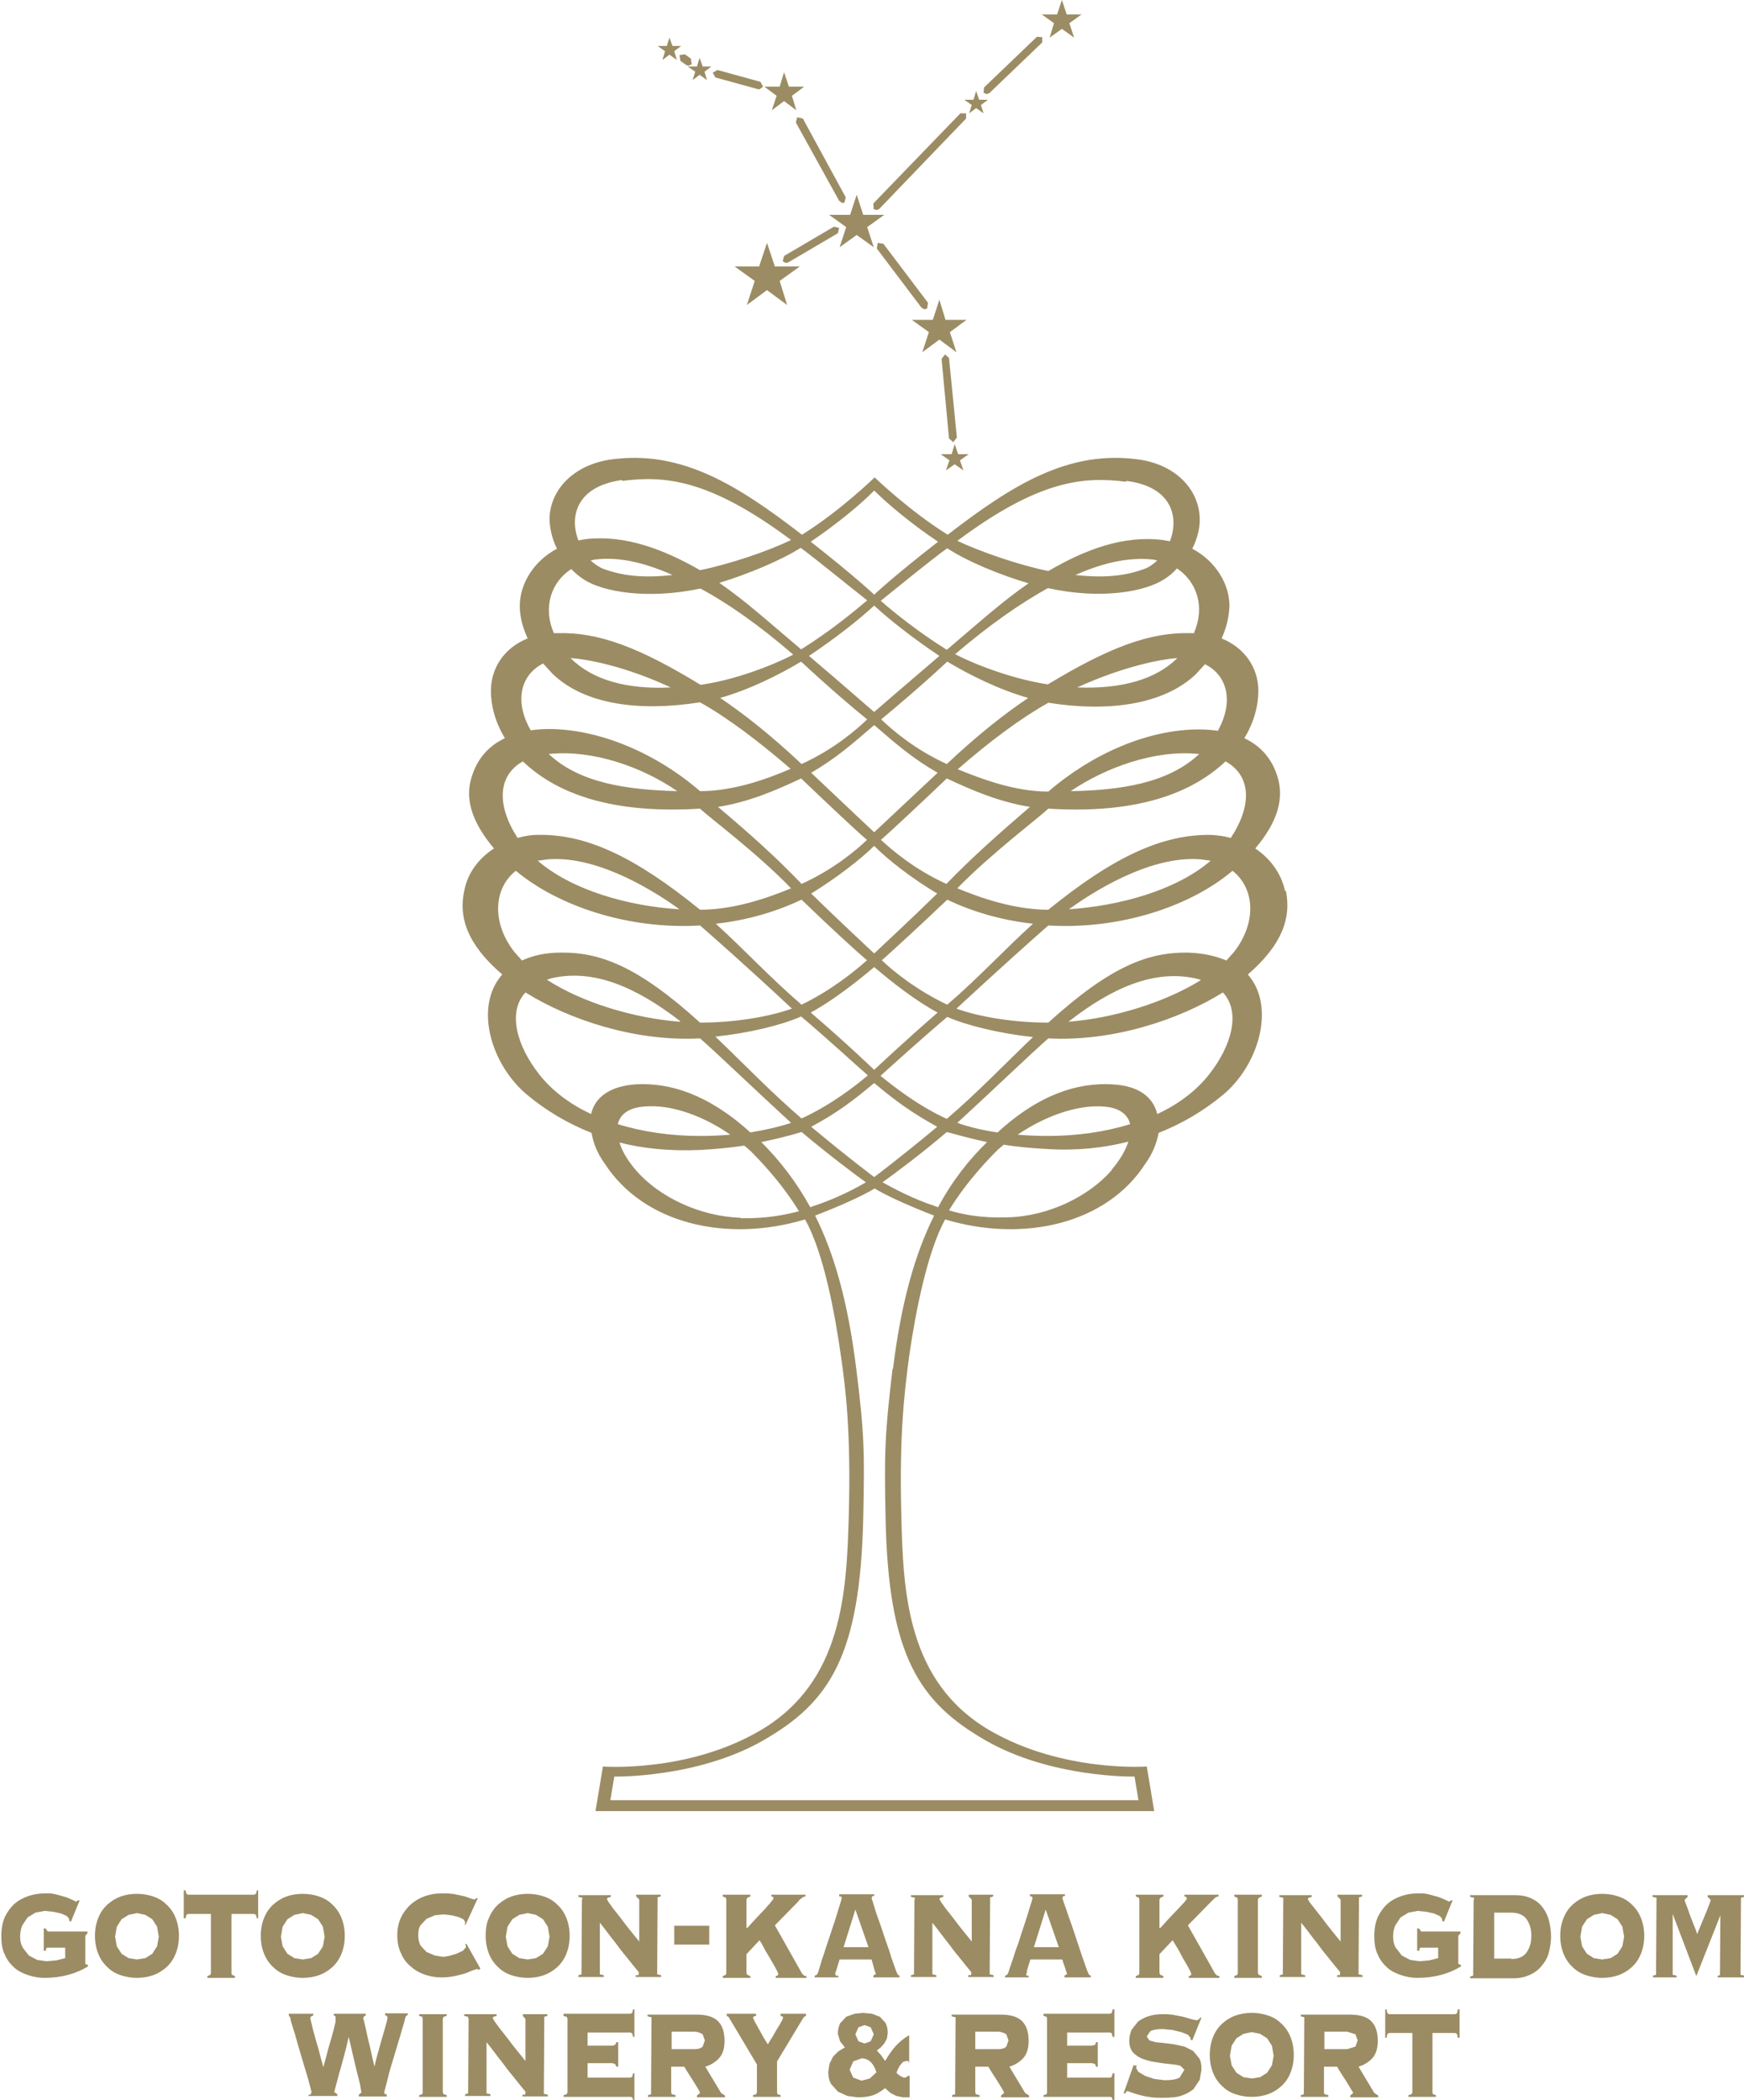 <?xml version="1.0" encoding="UTF-8"?>
<svg id="_レイヤー_2" data-name="レイヤー 2" xmlns="http://www.w3.org/2000/svg" viewBox="0 0 39.86 47.99">
  <defs>
    <style>
      .cls-1 {
        fill: #9b8c64;
      }
    </style>
  </defs>
  <g id="_レイヤー_1-2" data-name="レイヤー 1">
    <g>
      <path class="cls-1" d="M29.37,20.36c-.09-.41-.34-.74-.68-.97.54-.64.64-1.15.52-1.6-.13-.46-.41-.75-.77-.92.22-.36.32-.74.32-1.08,0-.52-.3-.98-.84-1.2.11-.24.17-.49.18-.74,0-.51-.32-1.03-.85-1.31.12-.24.18-.49.17-.7-.02-.65-.54-1.22-1.4-1.34-1.6-.22-2.88.58-4.36,1.72-.87-.54-1.67-1.31-1.67-1.31,0,0-.79.77-1.66,1.31-1.48-1.14-2.76-1.94-4.36-1.72-.86.12-1.39.69-1.41,1.34,0,.21.05.46.17.7-.53.28-.85.8-.85,1.31,0,.25.07.5.18.74-.55.22-.84.69-.84,1.2,0,.34.1.72.32,1.08-.36.17-.64.46-.77.92-.13.44-.02.96.52,1.6-.34.22-.6.55-.68.97-.13.59.06,1.22.87,1.91-.66.74-.25,2.08.58,2.76.41.34.9.64,1.46.86.04.24.14.48.3.7.9,1.39,2.8,1.81,4.57,1.28h.01c.42.74.68,2.13.82,3.12.11.76.23,1.74.18,3.62-.05,1.76-.13,3.83-2.03,4.94-1.66.97-3.59.82-3.59.82l-.17,1.02h12.77l-.17-1.02s-1.92.14-3.58-.82c-1.91-1.11-1.99-3.18-2.03-4.94-.05-1.88.08-2.86.18-3.62.14-.98.41-2.37.82-3.12h.01c1.77.53,3.68.11,4.57-1.28.16-.22.26-.47.3-.7.56-.22,1.05-.52,1.46-.86.82-.67,1.23-2.02.58-2.76.81-.7.99-1.32.87-1.91M28.2,21.76l-.17.19c-.24-.1-.53-.17-.89-.18-.9-.01-1.76.31-3.18,1.6-.79,0-1.58-.13-2.1-.32.96-.89,1.88-1.71,2.1-1.9,1.66.1,3.27-.45,4.21-1.25.52.41.55,1.2.03,1.86M27.46,22.39c-.83.52-2.01.88-3.04.96,1.01-.79,1.99-1.21,2.95-.98l.09.03M21.39,27.57c-.55-.18-.98-.42-1.22-.55.29-.21.86-.63,1.47-1.15.33.09.63.17.92.23-.42.41-.8.89-1.12,1.49l-.05-.02M18.52,27.59c-.33-.6-.71-1.08-1.12-1.49.29-.06.59-.13.92-.23.62.52,1.18.94,1.47,1.15-.24.14-.67.37-1.22.55l-.05.02M19.98,19.02s-.64-.6-1.44-1.36c.58-.34.94-.66,1.44-1.09.5.43.86.75,1.45,1.09-.81.76-1.45,1.36-1.45,1.36M19.98,21.79s-.89-.83-1.44-1.37c.57-.35,1.14-.79,1.44-1.09.3.31.87.75,1.44,1.09-.55.54-1.44,1.37-1.44,1.37M20.15,21.95c.28-.25.86-.78,1.5-1.39.56.27,1.23.47,1.96.55-.62.56-1.27,1.26-1.96,1.85-.7-.33-1.24-.77-1.49-1.01M21.43,23.14c-.85.74-1.45,1.31-1.45,1.31,0,0-.6-.58-1.45-1.31.48-.26,1.04-.69,1.45-1.04.41.35.96.78,1.45,1.04M20.14,19.19c.28-.25.86-.79,1.5-1.4.55.26,1.2.54,1.9.65-.71.61-1.33,1.16-1.91,1.76-.73-.33-1.25-.78-1.5-1.01M20.14,16.44c.29-.24.91-.76,1.51-1.32.5.3,1.18.64,1.85.83-.55.37-1.17.86-1.86,1.51-.73-.33-1.25-.78-1.5-1.02M21.47,14.99c-.69.59-1.48,1.27-1.49,1.28h0s0,0,0,0c-.01,0-.79-.69-1.49-1.28.61-.41,1.12-.81,1.49-1.15.37.34.88.74,1.49,1.15M20.13,13.73c.36-.29,1.23-1,1.52-1.2.44.29,1.2.61,1.86.8-.6.41-1.16.92-1.87,1.52-.66-.41-1.25-.89-1.51-1.12M18.31,14.84c-.7-.59-1.26-1.1-1.87-1.52.66-.2,1.42-.52,1.86-.8.28.2,1.16.92,1.52,1.2-.27.23-.85.71-1.51,1.12M19.82,16.44c-.25.24-.77.69-1.5,1.02-.69-.65-1.31-1.14-1.86-1.51.67-.19,1.35-.53,1.85-.83.6.56,1.22,1.09,1.51,1.32M19.82,19.19c-.25.24-.77.68-1.5,1.01-.58-.61-1.2-1.16-1.91-1.76.71-.11,1.35-.39,1.9-.65.64.61,1.22,1.16,1.5,1.4M19.81,21.95c-.26.23-.79.67-1.49,1.01-.69-.59-1.34-1.29-1.96-1.85.73-.08,1.39-.28,1.96-.55.63.61,1.22,1.15,1.5,1.39M19.83,24.58c-.26.22-.83.67-1.51.98-.69-.59-1.35-1.28-1.97-1.87.76-.08,1.51-.26,1.96-.46.65.55,1.24,1.1,1.52,1.34M18.54,25.75c.56-.3.93-.57,1.44-1,.51.43.88.69,1.44,1-.85.71-1.44,1.15-1.44,1.15,0,0-.59-.44-1.44-1.15M20.13,24.58c.27-.24.87-.79,1.52-1.34.46.2,1.21.38,1.96.46-.62.59-1.28,1.28-1.97,1.87-.68-.31-1.25-.77-1.51-.98M24.43,20.78c.82-.59,2.01-1.23,3.02-1.14l.22.03c-.79.68-2.08,1.03-3.24,1.11M28.13,19.15c-.14-.04-.29-.06-.44-.07-1.12-.02-2.24.5-3.73,1.71-.78,0-1.55-.27-2.08-.49.77-.79,1.86-1.61,2.08-1.82,1.75.11,3.14-.22,4.05-1.08.58.32.62.99.12,1.75M24.47,18.08c.8-.54,1.92-.95,2.92-.85h.02c-.71.67-1.8.83-2.94.85M27.83,16.7c-.14-.02-.28-.03-.43-.03-1.16,0-2.43.55-3.44,1.42-.77,0-1.53-.29-2.07-.51.72-.63,1.43-1.16,2.07-1.52,1.39.22,2.64.04,3.37-.65l.21-.23c.51.25.67.85.29,1.53M24.62,15.71c1.05-.48,1.93-.65,2.29-.67-.5.49-1.28.71-2.29.67M27.3,14.47h-.08c-.94-.03-1.88.33-3.27,1.17h0c-.74-.11-1.6-.42-2.12-.69.82-.7,1.51-1.17,2.12-1.51,1.22.27,2.24.08,2.67-.21.11-.07.2-.15.28-.24.45.3.65.87.39,1.47M24.58,13.14c.7-.31,1.28-.41,1.79-.35l.08.02c-.09.08-.18.15-.29.19-.41.15-.87.22-1.59.14M25.74,10.99c1.05.13,1.21.83,1,1.38l-.17-.03c-.9-.11-1.77.22-2.61.71-.65-.13-1.55-.44-2.08-.69,1.89-1.41,2.91-1.47,3.86-1.35M19.98,11.21c.3.3.86.77,1.46,1.17-1.03.8-1.46,1.21-1.46,1.21,0,0-.43-.41-1.45-1.21.59-.4,1.15-.86,1.45-1.17M14.22,10.99c.95-.12,1.97-.06,3.86,1.35-.53.26-1.43.56-2.08.69-.84-.48-1.71-.81-2.61-.71l-.17.03c-.21-.54-.05-1.24,1-1.38M15.38,13.14c-.71.08-1.18.01-1.59-.14-.1-.04-.2-.11-.29-.19l.08-.02c.51-.07,1.09.04,1.79.35M13.05,13c.09.09.18.17.29.24.42.28,1.44.47,2.67.21.61.33,1.31.81,2.12,1.51-.52.27-1.38.59-2.12.69h0c-1.39-.85-2.33-1.21-3.27-1.18h-.08c-.26-.59-.06-1.17.39-1.46M15.33,15.71c-1,.05-1.79-.17-2.29-.67.36.02,1.24.18,2.29.67M12.42,15.17l.21.23c.73.7,1.97.87,3.37.65.64.36,1.34.89,2.07,1.52-.53.23-1.3.51-2.07.51-1.01-.87-2.28-1.41-3.44-1.42-.15,0-.29.01-.43.03-.39-.68-.22-1.28.29-1.53M15.48,18.08c-1.14-.03-2.23-.18-2.94-.85h.02c1-.1,2.12.3,2.92.85M11.95,17.4c.9.86,2.29,1.19,4.05,1.08.22.21,1.31,1.02,2.08,1.82-.53.22-1.3.49-2.08.49-1.49-1.21-2.61-1.74-3.73-1.71-.15,0-.3.03-.44.07-.49-.76-.45-1.43.12-1.75M15.53,20.78c-1.16-.07-2.45-.43-3.24-1.11l.22-.03c1.01-.09,2.2.55,3.02,1.14M11.79,19.9c.94.79,2.55,1.35,4.21,1.25.22.19,1.15,1.01,2.1,1.9-.53.19-1.32.32-2.1.32-1.42-1.29-2.29-1.61-3.18-1.6-.36,0-.65.07-.89.18l-.17-.19c-.52-.66-.49-1.45.03-1.86M15.54,23.35c-1.04-.08-2.22-.43-3.04-.96l.09-.03c.96-.23,1.94.19,2.96.98M12.33,24.56c-.53-.67-.73-1.44-.32-1.88.99.62,2.51,1.13,3.99,1.05.4.35,1.24,1.16,2.08,1.93-.26.09-.58.16-.93.22-.98-.89-1.86-1.14-2.61-1.1-.63.04-.95.32-1.03.68-.47-.22-.88-.52-1.18-.9M16.7,25.93c-.23.02-.46.03-.7.03-.66,0-1.3-.09-1.88-.27.05-.21.23-.37.58-.4.67-.07,1.43.25,1.99.64M16.93,27.83c-.94-.03-1.87-.48-2.39-1.08-.18-.21-.32-.43-.38-.64.54.14,1.15.2,1.84.17.37-.02.69-.05,1.01-.1l.14.12c.15.15.69.69,1.11,1.38-.34.09-.75.17-1.33.16M20.4,31.28c-.18,1.51-.19,1.93-.16,3.4.06,3.16.77,4.22,2.28,5.09,1.51.87,3.41.83,3.41.83l.09.54h-12.07l.09-.54s1.9.04,3.41-.83c1.51-.87,2.21-1.92,2.28-5.09.03-1.46.03-1.89-.16-3.4-.19-1.54-.51-2.64-.94-3.5.6-.23,1.12-.47,1.36-.62.24.15.76.39,1.36.62-.43.86-.75,1.96-.94,3.5M25.41,26.74c-.52.6-1.45,1.06-2.39,1.08-.58.02-1-.06-1.33-.16.42-.69.96-1.23,1.11-1.38l.14-.12c.31.05.64.08,1.01.1.69.04,1.29-.03,1.84-.17-.07.21-.2.43-.38.64M23.26,25.93c.56-.38,1.32-.7,1.99-.64.35.03.53.19.58.4-.58.18-1.22.27-1.88.27-.24,0-.47-.01-.7-.03M27.63,24.56c-.3.38-.71.68-1.18.9-.09-.37-.4-.65-1.04-.68-.76-.04-1.64.21-2.61,1.1-.35-.05-.67-.13-.92-.22.84-.77,1.68-1.58,2.08-1.93,1.47.08,3-.43,3.99-1.05.41.44.21,1.21-.32,1.88"/>
      <path class="cls-1" d="M1.08,44.51l-.03.02v.05h-.05v-.51h.04l.05.07h.91v.04l-.05.06v.64s.04.02.04.02h.02v.04c-.28.17-.61.26-.99.26-.13,0-.25-.02-.37-.06-.12-.04-.23-.09-.32-.17-.09-.08-.17-.18-.22-.3-.06-.12-.08-.26-.08-.43s.03-.31.08-.43c.06-.12.13-.22.22-.3.09-.08.2-.14.32-.18.12-.04.24-.06.37-.06h.14s.11.02.11.02l.11.03.14.04.14.06.08.04.04-.03h.04s-.2.49-.2.49l-.04-.03v-.04s-.05-.06-.05-.06l-.13-.06-.18-.04-.2-.02-.21.04-.18.11-.12.18c-.03.07-.05.16-.05.26s.02.18.06.25l.14.18.19.1.21.03.23-.02.2-.05v-.24h-.4Z"/>
      <path class="cls-1" d="M3.13,43.28c.13,0,.25.02.37.06s.22.1.3.18c.09.08.16.18.21.3.05.12.08.26.08.42s-.03.3-.08.42c-.05.12-.12.22-.21.3-.09.08-.19.14-.3.18-.12.04-.24.06-.37.06s-.25-.02-.37-.06c-.12-.04-.22-.1-.3-.18-.09-.08-.16-.18-.21-.3-.05-.12-.08-.26-.08-.42s.03-.3.08-.42c.05-.12.12-.22.21-.3.09-.08.19-.14.3-.18s.24-.06.37-.06M3.13,43.72l-.19.04-.16.1-.11.17-.04.23.04.22.11.17.16.1.19.03.19-.03.16-.1.11-.17.04-.22-.04-.23-.11-.17-.16-.1-.19-.04"/>
      <polygon class="cls-1" points="4.74 45.16 4.81 45.13 4.82 45.09 4.82 43.74 4.3 43.74 4.26 43.76 4.24 43.84 4.2 43.84 4.2 43.2 4.24 43.2 4.26 43.28 4.3 43.3 5.81 43.3 5.85 43.28 5.87 43.2 5.9 43.2 5.9 43.84 5.87 43.84 5.85 43.76 5.81 43.74 5.29 43.74 5.29 45.09 5.3 45.13 5.37 45.16 5.37 45.2 4.74 45.2 4.74 45.16"/>
      <path class="cls-1" d="M6.92,43.28c.13,0,.25.02.37.06s.22.1.3.18c.09.08.16.18.21.3.05.12.08.26.08.42s-.03.3-.08.42c-.05.12-.12.22-.21.3-.09.08-.19.14-.3.18-.12.04-.24.06-.37.06s-.25-.02-.37-.06c-.12-.04-.22-.1-.3-.18-.09-.08-.16-.18-.21-.3-.05-.12-.08-.26-.08-.42s.03-.3.08-.42c.05-.12.12-.22.21-.3.09-.08.19-.14.3-.18s.24-.06.37-.06M6.92,43.72l-.19.04-.16.1-.11.17-.04.23.04.22.11.17.16.1.19.03.19-.03.16-.1.11-.17.04-.22-.04-.23-.11-.17-.16-.1-.19-.04"/>
      <path class="cls-1" d="M10.63,43.97v-.02s0-.03,0-.03l-.04-.06-.11-.05-.16-.04-.19-.02-.19.02-.19.08-.14.15c-.04.06-.05.14-.05.23s.02.17.05.23l.14.15.19.08.19.03.13-.02.17-.05.15-.07.07-.08v-.03s-.02-.03-.02-.03l.03-.02.32.57-.04.03-.02-.02h-.03s-.09.03-.09.03l-.17.07c-.07.02-.15.04-.24.06-.09.02-.2.03-.31.03-.12,0-.24-.02-.36-.06-.12-.04-.23-.1-.32-.18-.1-.08-.18-.18-.23-.3-.06-.12-.09-.26-.09-.42s.03-.3.09-.42c.06-.12.14-.22.23-.3.1-.08.2-.14.32-.18.12-.04.24-.06.36-.06s.23,0,.32.02l.23.05.14.05.07.02.05-.03h.03s-.28.61-.28.61l-.03-.02Z"/>
      <path class="cls-1" d="M12.06,43.28c.13,0,.25.02.37.06s.22.1.3.18c.09.08.16.18.21.3.05.12.08.26.08.42s-.03.3-.08.42c-.05.12-.12.22-.21.3-.09.08-.19.14-.3.18-.12.04-.24.06-.37.06s-.25-.02-.37-.06c-.12-.04-.22-.1-.3-.18-.09-.08-.16-.18-.21-.3-.05-.12-.08-.26-.08-.42s.02-.3.08-.42c.05-.12.12-.22.21-.3.09-.08.19-.14.3-.18s.24-.06.37-.06M12.06,43.72l-.19.04-.16.1-.11.17-.04.23.04.22.11.17.16.1.19.03.19-.03.16-.1.11-.17.04-.22-.04-.23-.11-.17-.16-.1-.19-.04"/>
      <path class="cls-1" d="M13.31,43.41v-.04s-.09-.02-.09-.02v-.04h.74v.04l-.07.02-.02.03.04.07.1.14.15.19.16.21.16.2.13.16v-.96l-.07-.07v-.04h.56v.04l-.07.02v.04s-.01,1.68-.01,1.68v.04s.09.02.09.02v.04h-.58v-.04h.06s.01-.04.01-.04v-.03s-.05-.06-.05-.06l-.09-.11-.16-.2c-.07-.08-.15-.19-.24-.31-.1-.12-.21-.28-.35-.45v1.18s.09.02.09.02v.04h-.58v-.04l.07-.02v-.04s.01-1.68.01-1.68Z"/>
      <rect class="cls-1" x="15.41" y="44.01" width=".8" height=".43"/>
      <polygon class="cls-1" points="17.73 45.16 17.77 45.15 17.79 45.11 17.76 45.04 17.69 44.91 17.59 44.74 17.49 44.57 17.41 44.42 17.36 44.34 17.06 44.66 17.06 45.09 17.08 45.13 17.15 45.16 17.15 45.2 16.52 45.2 16.52 45.16 16.59 45.13 16.6 45.09 16.6 43.41 16.59 43.37 16.52 43.34 16.52 43.3 17.15 43.3 17.15 43.34 17.08 43.37 17.06 43.41 17.06 44.06 17.08 44.06 17.28 43.84 17.48 43.63 17.62 43.47 17.68 43.39 17.67 43.35 17.63 43.34 17.63 43.3 18.41 43.3 18.41 43.34 18.36 43.35 18.32 43.38 18.28 43.41 18.24 43.46 17.71 44 18.33 45.1 18.38 45.15 18.43 45.16 18.43 45.2 17.73 45.2 17.73 45.16"/>
      <path class="cls-1" d="M19.1,45.12v.03s.06,0,.06,0v.04h-.54v-.04l.05-.02.03-.06.03-.1.06-.2c.03-.08.06-.17.09-.27.03-.1.07-.2.1-.3.03-.1.07-.2.1-.3.03-.1.06-.18.08-.26l.06-.19.02-.08-.02-.03h-.04v-.05h.8v.04h-.04s-.02.05-.02.05l.03.09c.02.06.04.13.07.23.03.09.07.2.11.31.04.12.08.24.12.36.04.12.09.24.12.36.04.12.08.22.11.31l.04.09.04.02v.04h-.6v-.04l.06-.04-.02-.05-.03-.1-.03-.11-.02-.07h-.73l-.05.16-.03.1-.02.05v.02M19.85,44.5l-.3-.86-.27.86h.57Z"/>
      <path class="cls-1" d="M20.91,43.41v-.04s-.09-.02-.09-.02v-.04h.74v.04l-.07.02-.02.03.04.07.1.14.15.19.16.21.16.2.13.16v-.96l-.07-.07v-.04h.56v.04l-.07.02v.04s-.01,1.68-.01,1.68v.04s.09.02.09.02v.04h-.58v-.04h.06s.01-.04.01-.04v-.03s-.05-.06-.05-.06l-.09-.11-.16-.2c-.07-.08-.15-.19-.24-.31-.1-.12-.21-.28-.35-.45v1.18s.09.02.09.02v.04h-.58v-.04l.07-.02v-.04s.01-1.68.01-1.68Z"/>
      <path class="cls-1" d="M23.46,45.12v.03s.05,0,.05,0v.04h-.54v-.04l.05-.02.03-.06.03-.1.07-.2c.03-.08.05-.17.09-.27s.07-.2.1-.3c.03-.1.07-.2.1-.3.03-.1.06-.18.08-.26l.06-.19.02-.08-.02-.03h-.04v-.05h.8v.04h-.04s-.02.05-.02.05l.03.09c.02.06.05.13.08.23.03.09.07.2.11.31.04.12.08.24.12.36.04.12.08.24.12.36.04.12.08.22.11.31l.04.09.04.02v.04h-.6v-.04l.06-.04-.02-.05-.03-.1-.04-.11-.02-.07h-.73l-.05.16-.03.1v.05s-.02.02-.02.02M24.2,44.5l-.3-.86-.27.86h.57Z"/>
      <polygon class="cls-1" points="27.17 45.16 27.21 45.15 27.23 45.11 27.2 45.04 27.13 44.91 27.03 44.74 26.94 44.57 26.85 44.42 26.8 44.34 26.5 44.66 26.5 45.09 26.52 45.13 26.59 45.16 26.59 45.2 25.96 45.2 25.96 45.16 26.03 45.13 26.04 45.09 26.04 43.41 26.03 43.37 25.96 43.34 25.96 43.3 26.59 43.3 26.59 43.34 26.52 43.37 26.5 43.41 26.5 44.06 26.52 44.06 26.72 43.84 26.92 43.63 27.07 43.47 27.13 43.39 27.11 43.35 27.07 43.34 27.07 43.3 27.85 43.3 27.85 43.34 27.8 43.35 27.76 43.38 27.73 43.41 27.68 43.46 27.15 44 27.77 45.1 27.82 45.15 27.87 45.16 27.87 45.2 27.17 45.2 27.17 45.16"/>
      <polygon class="cls-1" points="28.21 45.16 28.28 45.13 28.29 45.09 28.29 43.41 28.28 43.37 28.21 43.34 28.21 43.3 28.84 43.3 28.84 43.34 28.77 43.37 28.75 43.41 28.75 45.09 28.77 45.13 28.84 45.16 28.84 45.2 28.21 45.2 28.21 45.16"/>
      <path class="cls-1" d="M29.33,43.41v-.04s-.09-.02-.09-.02v-.04h.74v.04l-.07.02-.02.03.04.07.11.14.15.19.16.21.16.2.13.16v-.96l-.07-.07v-.04h.56v.04l-.07.02v.04s-.01,1.68-.01,1.68v.04s.09.02.09.02v.04h-.58v-.04h.06s.01-.04.01-.04v-.03s-.05-.06-.05-.06l-.09-.11-.16-.2c-.07-.08-.15-.19-.24-.31-.1-.12-.21-.28-.35-.45v1.18s.09.02.09.02v.04h-.58v-.04l.07-.02v-.04s.01-1.68.01-1.68Z"/>
      <path class="cls-1" d="M32.47,44.51l-.03.02v.05h-.05v-.51h.04l.05.07h.9v.04l-.05.06v.64s.04.02.04.02h.02v.04c-.28.17-.61.26-.99.26-.13,0-.25-.02-.37-.06-.12-.04-.23-.09-.32-.17-.09-.08-.17-.18-.22-.3-.06-.12-.08-.26-.08-.43s.03-.31.08-.43c.06-.12.13-.22.22-.3.09-.08.2-.14.32-.18.12-.04.24-.06.37-.06h.14s.11.02.11.02l.11.03.14.04.14.06.08.04.04-.03h.04s-.2.49-.2.49l-.04-.03v-.04s-.05-.06-.05-.06l-.13-.06-.18-.04-.2-.02-.21.04-.18.11-.12.18c-.03.07-.05.16-.05.26s.02.18.06.25l.14.18.19.1.21.03.23-.02.2-.05v-.24h-.4Z"/>
      <path class="cls-1" d="M33.69,43.41v-.04s-.09-.02-.09-.02v-.04h1.02c.14,0,.26.02.37.07.11.05.19.11.26.2.07.09.12.19.15.3.03.12.05.24.05.38,0,.12-.02.24-.05.36s-.09.22-.16.3c-.07.09-.16.16-.27.21-.11.05-.23.08-.38.08h-.99v-.04l.07-.02v-.04s.01-1.68.01-1.68ZM34.54,44.77c.16,0,.28-.05.35-.15.07-.1.11-.22.11-.38s-.04-.28-.11-.38c-.07-.1-.19-.15-.35-.15h-.39v1.05h.39Z"/>
      <path class="cls-1" d="M36.62,43.28c.13,0,.25.02.37.06s.22.1.3.18c.09.08.16.18.21.3.05.12.08.26.08.42s-.03.3-.08.42c-.05.12-.12.22-.21.3-.09.08-.19.14-.3.18-.12.04-.24.06-.37.06s-.25-.02-.37-.06c-.12-.04-.22-.1-.3-.18-.09-.08-.16-.18-.21-.3-.05-.12-.08-.26-.08-.42s.03-.3.08-.42c.05-.12.12-.22.21-.3.09-.08.19-.14.3-.18s.24-.06.37-.06M36.62,43.72l-.19.04-.16.1-.11.17-.04.23.04.22.11.17.16.1.19.03.19-.03.16-.1.11-.17.04-.22-.04-.23-.11-.17-.16-.1-.19-.04"/>
      <path class="cls-1" d="M39.24,45.16l.07-.02v-.04s.01-1.33.01-1.33h0s-.55,1.39-.55,1.39l-.54-1.42h0v1.39s.09.02.09.02v.04h-.54v-.04l.07-.02v-.04s.01-1.68.01-1.68v-.04s-.09-.02-.09-.02v-.04h.8v.04l-.07.07.02.06.05.13.06.17.07.18.06.15.03.09c.04-.09.07-.18.11-.27l.1-.24.07-.18.03-.09-.07-.07v-.04h.83v.04l-.07.02v.04s-.01,1.68-.01,1.68v.04s.09.02.09.02v.04h-.61v-.04Z"/>
      <path class="cls-1" d="M7.06,47.88l.04-.02.02-.05-.02-.08-.05-.19c-.02-.08-.05-.17-.08-.27-.03-.1-.06-.2-.09-.3-.03-.1-.06-.21-.09-.31-.03-.1-.05-.19-.08-.27l-.06-.2-.02-.09-.03-.04v-.04h.56v.04l-.05.02-.02.04.02.08.04.17.06.22.07.24.06.23.05.18h0l.05-.18.06-.23.07-.24.06-.22.04-.17v-.08s0-.04,0-.04l-.04-.02v-.04h.73v.04l-.04.02-.02.04.02.07.04.17.05.23.06.25.05.23.04.16h0l.03-.14.06-.22.07-.25.07-.24.05-.18.02-.09-.02-.04-.04-.02v-.04h.52v.04l-.04.02-.02.05-.02.09-.06.2c-.02.08-.05.17-.08.27-.03.1-.06.2-.09.3-.03.1-.06.2-.09.3-.03.1-.05.19-.07.27l-.05.19-.02.08.02.04h.04v.05h-.64v-.04l.06-.05-.03-.18c-.02-.09-.05-.2-.08-.32-.03-.12-.06-.25-.09-.38-.03-.14-.06-.26-.09-.39h0c-.03.11-.05.23-.09.37-.04.14-.07.27-.11.4-.04.13-.06.24-.09.33-.02.09-.04.15-.04.16l.07.05v.04h-.66v-.04Z"/>
      <polygon class="cls-1" points="9.58 47.88 9.65 47.86 9.66 47.82 9.66 46.13 9.65 46.09 9.58 46.07 9.58 46.03 10.21 46.03 10.21 46.07 10.14 46.09 10.12 46.13 10.12 47.82 10.14 47.86 10.21 47.88 10.21 47.92 9.58 47.92 9.58 47.88"/>
      <path class="cls-1" d="M10.7,46.13v-.04s-.09-.02-.09-.02v-.04h.74v.04l-.07.02-.02.03.04.07.11.15.15.19.16.21.16.2.13.16v-.96l-.06-.07v-.04h.56v.04l-.07.02v.04s-.01,1.68-.01,1.68v.04s.09.02.09.02v.04h-.58v-.04h.06s.01-.04.01-.04v-.03s-.05-.06-.05-.06l-.09-.11-.16-.2c-.07-.08-.15-.19-.24-.31-.1-.12-.21-.28-.35-.45v1.17s.09.02.09.02v.04h-.58v-.04l.07-.02v-.04s.01-1.68.01-1.68Z"/>
      <polygon class="cls-1" points="14.09 47.23 14.06 47.17 14 47.15 13.43 47.15 13.43 47.48 14.41 47.48 14.45 47.46 14.47 47.38 14.5 47.38 14.5 47.99 14.47 47.99 14.45 47.93 14.41 47.92 12.88 47.92 12.88 47.88 12.95 47.86 12.97 47.82 12.97 46.13 12.95 46.09 12.88 46.07 12.88 46.02 14.41 46.02 14.45 46 14.47 45.92 14.5 45.92 14.5 46.55 14.47 46.55 14.45 46.47 14.41 46.45 13.43 46.45 13.43 46.75 14 46.75 14.06 46.73 14.09 46.67 14.13 46.67 14.13 47.23 14.09 47.23"/>
      <path class="cls-1" d="M15.35,47.82v.04s.09.02.09.02v.04h-.63v-.04l.07-.02v-.04s.01-1.68.01-1.68v-.04s-.09-.02-.09-.02v-.04h1.12c.23,0,.39.05.49.15.1.1.15.25.15.45,0,.17-.04.3-.12.39-.08.09-.19.16-.32.2l.36.6.09.06v.04h-.64v-.04l.07-.06-.02-.05-.06-.1-.08-.13-.09-.14-.07-.11-.04-.07h-.3v.61ZM15.87,46.83c.09,0,.15-.02.19-.06l.05-.14-.05-.14s-.09-.06-.19-.06h-.52v.4h.52Z"/>
      <polygon class="cls-1" points="18.42 46.02 18.42 46.07 18.38 46.09 18.35 46.13 17.76 47.11 17.76 47.82 17.77 47.86 17.84 47.88 17.84 47.92 17.21 47.92 17.21 47.88 17.28 47.86 17.3 47.82 17.3 47.18 16.71 46.19 16.65 46.09 16.61 46.07 16.61 46.02 17.28 46.02 17.28 46.07 17.23 46.08 17.21 46.11 17.25 46.2 17.34 46.36 17.45 46.56 17.55 46.72 17.59 46.65 17.66 46.54 17.74 46.4 17.82 46.27 17.88 46.16 17.9 46.11 17.88 46.08 17.84 46.07 17.84 46.02 18.42 46.02"/>
      <path class="cls-1" d="M20.78,47.14l-.02-.04h-.05s-.07.02-.07.02l-.07.08-.05.09-.03.08.04.04.06.04.06.03h.05s.05-.04.05-.04h.04v.49h-.15s-.15-.03-.15-.03l-.14-.07-.12-.11c-.1.08-.2.14-.3.17-.1.03-.21.04-.33.04l-.23-.03-.22-.1-.16-.18c-.04-.08-.06-.16-.06-.27l.03-.19.08-.16.12-.12.15-.09-.11-.14-.05-.17c0-.1.02-.17.05-.24l.14-.15.19-.07.2-.02.2.02.18.07.13.14c.03.06.05.14.05.23l-.02.13-.06.11-.08.09-.09.07.1.11.09.13c.07-.12.15-.24.24-.34s.19-.18.31-.25v.62h-.02ZM19.69,47.55l.19-.05.15-.14c-.06-.21-.18-.32-.34-.32l-.19.07-.08.19.08.18.19.07M19.76,46.28l-.14.05-.07.16.07.16.14.05.14-.05.07-.16-.07-.16-.14-.05"/>
      <path class="cls-1" d="M22.3,47.82v.04s.09.02.09.02v.04h-.63v-.04l.07-.02v-.04s.01-1.68.01-1.68v-.04s-.09-.02-.09-.02v-.04h1.12c.23,0,.39.05.49.15.1.1.15.25.15.45,0,.17-.04.3-.12.39-.08.09-.19.16-.32.2l.36.6.09.06v.04h-.64v-.04l.07-.06-.02-.05-.06-.1-.08-.13-.09-.14-.07-.11-.04-.07h-.3v.61ZM22.81,46.83c.09,0,.15-.02.19-.06l.05-.14-.05-.14s-.09-.06-.19-.06h-.52v.4h.52Z"/>
      <polygon class="cls-1" points="25.05 47.23 25.03 47.17 24.96 47.15 24.39 47.15 24.39 47.48 25.38 47.48 25.41 47.46 25.43 47.38 25.47 47.38 25.47 47.99 25.43 47.99 25.41 47.93 25.38 47.92 23.85 47.92 23.85 47.88 23.92 47.86 23.93 47.82 23.93 46.13 23.92 46.09 23.85 46.07 23.85 46.02 25.38 46.02 25.41 46 25.43 45.92 25.47 45.92 25.47 46.55 25.43 46.55 25.41 46.47 25.38 46.45 24.39 46.45 24.39 46.75 24.96 46.75 25.03 46.73 25.05 46.67 25.09 46.67 25.09 47.23 25.05 47.23"/>
      <path class="cls-1" d="M25.97,47.19v.08s.05.08.05.08l.15.09.21.07.24.03c.15,0,.27-.02.34-.06l.11-.18-.09-.09c-.06-.02-.14-.03-.24-.04s-.2-.02-.3-.04c-.11-.01-.21-.04-.3-.07-.09-.03-.17-.08-.24-.15-.06-.07-.09-.16-.09-.27,0-.09.02-.17.05-.25l.15-.19c.07-.05.14-.09.23-.12.09-.03.2-.05.31-.05.1,0,.2,0,.29.02.09.02.17.03.24.05l.17.05.1.02.05-.02.03-.04h.03s-.21.52-.21.52l-.04-.02v-.04l-.06-.07-.15-.06-.21-.05-.22-.02c-.13,0-.23.02-.28.05l-.08.12.06.09.14.04.2.02.23.03.23.05.2.1.14.17c.04.07.05.15.05.26l-.04.23-.14.21c-.07.06-.16.11-.27.15-.11.04-.25.05-.42.05-.13,0-.24,0-.33-.02-.09-.01-.17-.03-.24-.05l-.16-.05-.08-.03h-.03s-.03.05-.03.05h-.04s.23-.65.23-.65l.03.02Z"/>
      <path class="cls-1" d="M28.61,46c.13,0,.25.02.37.06.12.04.22.1.3.18.09.08.16.18.21.3.05.12.08.26.08.42s-.03.3-.08.42c-.05.12-.12.22-.21.3-.09.08-.19.14-.3.18-.12.04-.24.06-.37.06s-.25-.02-.37-.06c-.12-.04-.22-.1-.3-.18-.09-.08-.16-.18-.21-.3-.05-.12-.08-.26-.08-.42s.03-.3.08-.42c.05-.12.12-.22.21-.3.09-.08.19-.14.3-.18.12-.04.24-.06.37-.06M28.61,46.44l-.19.04-.16.1-.11.17-.04.23.04.22.11.17.16.1.19.03.19-.03.16-.1.11-.17.04-.22-.04-.23-.11-.17-.16-.1-.19-.04"/>
      <path class="cls-1" d="M30.27,47.82v.04s.09.02.09.02v.04h-.63v-.04l.07-.02v-.04s.01-1.68.01-1.68v-.04s-.08-.02-.08-.02v-.04h1.12c.23,0,.39.05.49.15.1.1.15.25.15.45,0,.17-.04.3-.12.39-.08.09-.19.16-.32.2l.36.6.09.06v.04h-.64v-.04l.07-.06-.03-.05-.06-.1-.08-.13-.09-.14-.07-.11-.04-.07h-.3v.61ZM30.79,46.83l.19-.06.05-.14-.05-.14-.19-.06h-.52v.4h.52Z"/>
      <polygon class="cls-1" points="32.19 47.88 32.26 47.86 32.28 47.82 32.28 46.46 31.75 46.46 31.71 46.48 31.69 46.57 31.66 46.57 31.66 45.92 31.69 45.92 31.71 46.01 31.75 46.03 33.26 46.03 33.3 46.01 33.32 45.92 33.36 45.92 33.36 46.57 33.32 46.57 33.3 46.48 33.26 46.46 32.74 46.46 32.74 47.82 32.75 47.86 32.82 47.88 32.82 47.92 32.19 47.92 32.19 47.88"/>
      <polygon class="cls-1" points="19.58 4.45 19.73 4.91 20.21 4.91 19.82 5.19 19.97 5.65 19.58 5.37 19.19 5.65 19.34 5.19 18.95 4.91 19.43 4.91 19.58 4.45"/>
      <polygon class="cls-1" points="17.53 5.55 17.71 6.09 18.28 6.09 17.82 6.42 17.99 6.97 17.53 6.63 17.07 6.97 17.25 6.42 16.79 6.09 17.35 6.09 17.53 5.55"/>
      <polygon class="cls-1" points="21.47 6.85 21.61 7.31 22.09 7.31 21.71 7.59 21.86 8.05 21.47 7.76 21.08 8.05 21.23 7.59 20.84 7.31 21.32 7.31 21.47 6.85"/>
      <polygon class="cls-1" points="17.92 1.65 18.03 1.98 18.38 1.98 18.1 2.19 18.2 2.52 17.92 2.31 17.64 2.52 17.75 2.19 17.47 1.98 17.82 1.98 17.92 1.65"/>
      <polygon class="cls-1" points="24.27 0 24.38 .33 24.72 .33 24.44 .53 24.55 .86 24.27 .66 23.99 .86 24.09 .53 23.81 .33 24.16 .33 24.27 0"/>
      <polygon class="cls-1" points="21.82 10.15 21.9 10.38 22.14 10.38 21.94 10.52 22.02 10.75 21.82 10.61 21.62 10.75 21.7 10.52 21.5 10.38 21.75 10.38 21.82 10.15"/>
      <polygon class="cls-1" points="22.31 2.08 22.38 2.28 22.58 2.28 22.42 2.4 22.48 2.59 22.31 2.47 22.15 2.59 22.21 2.4 22.04 2.28 22.25 2.28 22.31 2.08"/>
      <polygon class="cls-1" points="15.99 1.32 16.06 1.52 16.26 1.52 16.1 1.64 16.16 1.83 15.99 1.71 15.83 1.83 15.89 1.64 15.72 1.52 15.93 1.52 15.99 1.32"/>
      <polygon class="cls-1" points="15.3 .86 15.37 1.05 15.57 1.05 15.41 1.17 15.47 1.37 15.3 1.25 15.14 1.37 15.2 1.17 15.03 1.05 15.24 1.05 15.3 .86"/>
      <line class="cls-1" x1="17.96" y1="5.93" x2="19.11" y2="5.26"/>
      <polyline class="cls-1" points="17.96 6.01 17.89 5.97 17.92 5.85 19.06 5.18 19.18 5.21 19.15 5.33 18.01 6 17.96 6.01"/>
      <line class="cls-1" x1="21.13" y1="6.98" x2="20.11" y2="5.62"/>
      <polyline class="cls-1" points="21.13 7.07 21.06 7.03 20.04 5.68 20.06 5.55 20.19 5.57 21.21 6.92 21.19 7.05 21.13 7.07"/>
      <line class="cls-1" x1="21.78" y1="10.01" x2="21.6" y2="8.19"/>
      <polygon class="cls-1" points="21.78 10.1 21.69 10.02 21.52 8.2 21.6 8.1 21.69 8.18 21.87 10 21.79 10.1 21.78 10.1"/>
      <line class="cls-1" x1="19.26" y1="4.55" x2="18.27" y2="2.76"/>
      <polyline class="cls-1" points="19.25 4.64 19.18 4.59 18.19 2.8 18.22 2.68 18.35 2.71 19.33 4.51 19.3 4.63 19.25 4.64"/>
      <line class="cls-1" x1="16.38" y1="1.68" x2="17.36" y2="1.95"/>
      <polyline class="cls-1" points="17.36 2.04 17.33 2.04 16.35 1.77 16.29 1.66 16.4 1.6 17.38 1.87 17.44 1.98 17.36 2.04"/>
      <line class="cls-1" x1="20.03" y1="4.72" x2="22.02" y2="2.65"/>
      <polyline class="cls-1" points="20.03 4.8 19.97 4.78 19.96 4.65 21.95 2.59 22.08 2.59 22.08 2.71 20.09 4.78 20.03 4.8"/>
      <line class="cls-1" x1="22.55" y1="2.06" x2="23.76" y2=".91"/>
      <polyline class="cls-1" points="22.55 2.15 22.48 2.12 22.49 2 23.7 .84 23.82 .85 23.82 .97 22.61 2.13 22.55 2.15"/>
      <line class="cls-1" x1="15.74" y1="1.41" x2="15.6" y2="1.31"/>
      <polyline class="cls-1" points="15.74 1.5 15.69 1.49 15.55 1.39 15.53 1.26 15.65 1.24 15.79 1.34 15.81 1.47 15.74 1.5"/>
    </g>
  </g>
</svg>